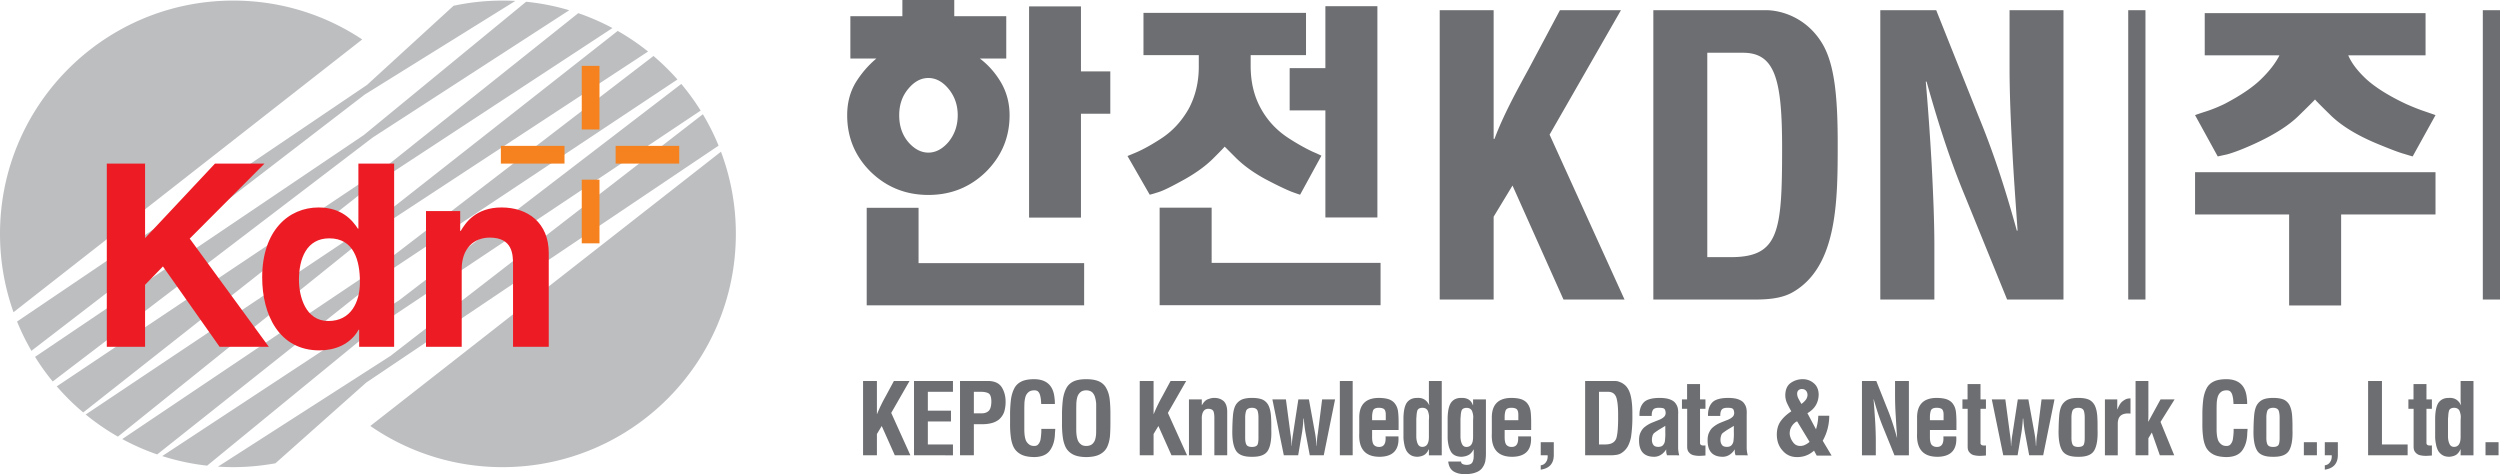 <svg xmlns="http://www.w3.org/2000/svg" width="790.902pt" height="150pt" viewBox="0 0 790.902 150"><path fill="#bcbec0" d="M298.48 430.161a75.634 75.634 0 0 0-14.22-2.8L230.7 471.34 122.265 544.5a73.456 73.456 0 0 0 5.821 8.13l105.557-80.486zM324.49 443.777a77.308 77.308 0 0 0-10.022-6.794l-78.692 61.837-96.805 64.698a76.83 76.83 0 0 0 10.623 7.3l83.243-66.924zM334.183 452.999a78.807 78.807 0 0 0-7.909-7.754l-89.963 69.059-85.287 57.312a77.396 77.396 0 0 0 11.526 5.078l74.565-59.192zM280.703 427.084a71.84 71.84 0 0 0-4.218-.108c-5.545 0-10.952.592-16.168 1.707l-28.546 26.113-115.445 78.057a78.71 78.71 0 0 0 4.736 9.659l109.918-84.51zM187.654 426.975c-42.497 0-76.955 34.445-76.955 76.955a77.023 77.023 0 0 0 4.456 25.848l115.03-89.985c-12.178-8.099-26.804-12.818-42.53-12.818M312.739 436.032a78.456 78.456 0 0 0-11.271-4.914l-62.486 49.831-109.554 73.286a77.071 77.071 0 0 0 8.726 8.609l93.092-73.364zM232.862 567.304a76.554 76.554 0 0 0 43.62 13.58c42.502 0 76.964-34.459 76.964-76.956a76.783 76.783 0 0 0-4.91-27.098zM347.75 474.823a77.21 77.21 0 0 0-5.186-10.355l-103.046 79.72-56.914 36.53c1.664.098 3.353.163 5.052.163 4.741 0 9.391-.45 13.903-1.266l29.95-26.623zM341.835 463.267a77.956 77.956 0 0 0-6.387-8.799l-92.994 71.306-78.234 51.46a75.756 75.756 0 0 0 14.803 3.16l55.959-45.816z" style="stroke-width:4.322" transform="matrix(.959 0 0 .959 -106.16 -409.283)"/><path fill="#f5821f" d="M302.61 507.045h5.851v-20.991h-5.852zM313.79 480.755h20.978v-5.852H313.79zM275.926 480.755h20.991v-5.852h-20.99zM302.61 469.488h5.851v-20.983h-5.852z" style="stroke-width:4.322" transform="matrix(.959 0 0 .959 -106.16 -409.283)"/><path fill="#ed1c24" d="M158.557 541.187h-12.624v-60.433h12.624v24.579l23.053-24.579h16.341l-24.665 24.734 26.096 35.699h-16.246l-18.688-26.515-5.89 6.06z" style="stroke-width:4.322" transform="matrix(.959 0 0 .959 -106.16 -409.283)"/><path fill="#ed1c24" d="M240.72 480.753h-11.795v21.462h-.164c-1.854-2.87-5.39-6.993-12.97-6.993-9.85 0-18.601 7.58-18.601 23.075 0 12.282 5.553 24.068 18.86 24.068 4.88 0 10.096-1.768 12.957-6.82h.173v5.64h11.54zm-31.4 38.382c0-7.07 2.512-13.73 10.015-13.73 8.077 0 10.096 7.252 10.096 14.404 0 6.647-2.948 12.87-10.433 12.87-7.581 0-9.677-8.245-9.677-13.544M291.724 541.187H279.94v-27.189c0-3.284-.173-8.838-7.663-8.838-5.22 0-9.266 3.527-9.266 10.364v25.663h-11.781v-44.779h11.28v6.56h.173c1.594-2.696 4.965-7.748 13.466-7.748 8.756 0 15.576 5.143 15.576 14.992z" style="stroke-width:4.322" transform="matrix(.959 0 0 .959 -106.16 -409.283)"/><path fill="#6d6e71" d="M585.638 525.6v-95.46h17.793v42.44h.29c2.774-7.533 7.364-15.943 11.189-22.919l10.394-19.521h20.126l-23.545 41.057 24.73 54.404h-20.14l-16.82-37.61-6.224 10.274V525.6zM818.456 525.598h-5.687v-95.46h5.687zM935.419 525.598h-5.675v-95.46h5.675zM689.092 525.6c4.464 0 9.3-.237 13.16-2.506 14.681-8.54 14.681-30.322 14.681-49.118 0-15.792-1.132-26.333-5.177-32.971-5.463-8.93-14.159-10.865-18.45-10.865h-37.194v95.46zm-15.183-13.99v-67.424h11.782c10.636 0 12.9 8.933 12.9 31.467 0 27.573-.994 35.958-16.946 35.958zM773.621 430.14h17.789v95.461h-18.588l-13.83-33.974c-4.715-11.315-8.536-22.923-12.75-37.929h-.255c.687 7.9 1.392 17.59 1.936 27.258.502 9.53.895 19.077.895 26.722v17.923h-17.836V430.14h18.445l13.882 34.782c4.551 11.068 8.432 22.383 12.706 37.933h.255c-.592-8.657-1.296-17.953-1.763-27.124-.501-9.17-.886-18.303-.886-26.817zM392.866 454.193c-1.802 3.116-2.693 6.6-2.693 10.606 0 7.317 2.576 13.501 7.732 18.635 5.221 5.087 11.583 7.654 19.055 7.654 7.494 0 13.791-2.567 19.02-7.654 5.13-5.134 7.767-11.318 7.767-18.635 0-4.007-.972-7.58-2.775-10.727-1.88-3.203-4.2-5.843-7.031-7.987h8.708v-13.96h-17.153v-5.341H408.38v5.341h-17.157v13.96h8.591c-2.774 2.317-5.086 5.052-6.95 8.108m57.313-25.3v69.672h17.114V464.29h9.681v-13.96h-9.68v-21.436zm18.165 84.69h-54.624v-18.255h-17.106V527.5h71.73zm-44.77-57.545c1.966 2.364 3.064 5.26 3.064 8.76 0 3.532-1.098 6.432-3.064 8.843-1.984 2.304-4.21 3.484-6.613 3.484-2.433 0-4.628-1.18-6.642-3.484-2.01-2.411-2.983-5.311-2.983-8.842 0-3.419.973-6.31 2.983-8.709 2.014-2.433 4.21-3.578 6.642-3.578 2.403 0 4.629 1.145 6.613 3.526M506.162 448.829c0 5.164-1.175 9.875-3.392 13.955-2.369 4.119-5.407 7.394-9.18 9.797-3.103 2.023-5.675 3.41-7.658 4.292-2.006.877-3.116 1.288-3.285 1.387l7.321 12.741c.165 0 1.09-.26 2.775-.8 1.729-.505 4.663-1.996 8.877-4.334 3.907-2.213 7.036-4.534 9.422-6.937 2.368-2.355 3.57-3.63 3.656-3.777.164.147 1.426 1.422 3.782 3.777 2.441 2.403 5.588 4.724 9.495 6.859 4.205 2.23 7.17 3.604 8.885 4.279 1.72.63 2.65.933 2.732.933l7.018-12.84c-.038-.07-1.045-.545-2.982-1.379-1.88-.89-4.417-2.23-7.49-4.2-4.066-2.568-7.238-5.891-9.499-10.014-2.286-4.115-3.366-8.79-3.366-14.094v-3.518h18.26v-13.938h-53.618v13.938h18.247zm59.966 64.667h-55.726v-18.203h-17.158v32.167h72.884zm-1.046-14.975h-17.158v-35.327H536.14v-13.938h11.785v-20.429h17.158zM862.656 445.039h-24.647v-13.925h72.849v13.925h-25.5c1.107 2.606 3.09 5.169 5.982 7.878 2.952 2.667 7.235 5.411 13.121 8.182 2.127.937 4.175 1.767 6.28 2.472 2.083.717 3.228 1.106 3.401 1.193l-7.537 13.618c-.074 0-1.037-.294-2.822-.839-1.841-.51-4.858-1.685-9.245-3.5-6.379-2.693-11.31-5.71-14.81-9.068-3.458-3.375-5.209-5.151-5.334-5.389-.168.238-1.936 2.014-5.35 5.337-3.371 3.333-8.341 6.427-14.72 9.344-4.132 1.889-7.145 2.965-8.994 3.453-1.859.402-2.926.662-3.03.662l-7.481-13.618c.173-.087 1.258-.476 3.354-1.146 2.13-.665 4.196-1.517 6.301-2.52 5.307-2.77 9.305-5.467 12.04-8.124 2.728-2.641 4.828-5.303 6.142-7.935m51.486 38.55v13.93h-31.134v30.024H865.85v-30.024h-31.031v-13.93zM395.411 576.977V552.46h4.568v10.886h.056a52.206 52.206 0 0 1 2.866-5.895l2.684-4.991h5.156l-6.038 10.536 6.323 13.981h-5.139l-4.317-9.668-1.59 2.645v7.023zM412.217 576.977V552.46h12.849v3.574h-8.285v6.21h7.632v3.574h-7.632v7.58h8.285v3.58zM431.961 563.138h2.455c1.024.022 1.832-.25 2.446-.813.562-.579.851-1.594.873-3.033 0-1.38-.281-2.278-.847-2.697-.605-.39-1.552-.58-2.835-.562h-2.092zm-4.568 13.839v-24.518h9.34c2.156.047 3.656.778 4.503 2.19.816 1.37 1.218 2.966 1.197 4.772 0 1.076-.147 2.13-.45 3.172a5.812 5.812 0 0 1-1.828 2.65 6.52 6.52 0 0 1-2.42 1.132c-.895.225-1.798.337-2.71.337h-3.064v10.265zM458.82 568.258c-.03.458-.064.929-.103 1.409-.044 2.264-.562 4.118-1.565 5.57-.998 1.509-2.749 2.287-5.26 2.326-1.85-.022-3.301-.312-4.365-.873-1.089-.58-1.897-1.366-2.424-2.364-.502-1.025-.826-2.218-.973-3.596-.172-1.344-.246-2.844-.22-4.482v-3.492c.039-1.569.143-3.025.311-4.374.208-1.31.558-2.455 1.055-3.427.497-1.007 1.279-1.768 2.342-2.3 1.037-.522 2.468-.786 4.27-.786 4.115.048 6.345 2.157 6.695 6.345.086.6.12 1.218.095 1.845h-4.5c-.02-.415-.055-.89-.099-1.413a9.26 9.26 0 0 0-.268-1.47c-.125-.484-.332-.877-.618-1.188-.276-.298-.713-.445-1.305-.445-.877.017-1.538.246-1.992.687-.48.436-.804.99-.973 1.668a9.2 9.2 0 0 0-.285 2.031c-.021.705-.034 1.31-.034 1.811v6.82c0 .506.034 1.059.09 1.668.07.588.195 1.172.385 1.746a3.26 3.26 0 0 0 1.02 1.349c.415.38 1.011.575 1.79.575.652 0 1.132-.234 1.43-.692.328-.402.549-.916.657-1.538.203-1.353.276-2.494.237-3.41zM465.738 568.561c0 .502.03 1.06.095 1.669.065.583.194 1.167.398 1.746.216.544.544.994 1.007 1.348.41.376 1.01.57 1.798.57.795 0 1.434-.194 1.914-.57.454-.38.782-.851.985-1.417a8.063 8.063 0 0 0 .35-1.906c.022-.636.03-1.254.03-1.841v-8.164a9.7 9.7 0 0 0-.354-2.07 3.606 3.606 0 0 0-.933-1.7c-.48-.436-1.141-.665-1.993-.686-.868.021-1.534.25-1.992.687-.48.44-.808.994-.99 1.668a9.784 9.784 0 0 0-.285 2.036c-.017.704-.03 1.31-.03 1.81zm-4.698-5.817c.043-1.56.147-3.016.316-4.365.207-1.305.553-2.455 1.054-3.427.501-1.003 1.275-1.768 2.338-2.304 1.055-.518 2.481-.778 4.287-.778 1.807 0 3.25.26 4.335.783 1.06.531 1.837 1.296 2.338 2.303.532.973.882 2.118 1.05 3.428.152 1.348.234 2.804.251 4.369v3.496c0 1.638-.047 3.134-.155 4.482-.147 1.374-.471 2.572-.968 3.596-.506.994-1.306 1.785-2.42 2.364-1.085.562-2.563.851-4.43.873-1.846-.022-3.311-.311-4.383-.873-1.08-.58-1.884-1.37-2.403-2.364-.497-1.024-.825-2.222-.985-3.592a32.802 32.802 0 0 1-.225-4.481zM486.68 576.977V552.46h4.568v10.886h.057a52.206 52.206 0 0 1 2.865-5.895l2.684-4.991h5.156l-6.038 10.536 6.323 13.981h-5.139l-4.317-9.668-1.59 2.645v7.023zM507.159 560.424h.064c.554-1.041 1.24-1.707 2.058-1.98.79-.284 1.46-.423 2.018-.397 1.245 0 2.273.359 3.094 1.085.783.77 1.167 1.975 1.146 3.622v14.223h-4.24v-12.309c0-.933-.091-1.664-.285-2.182-.251-.527-.796-.808-1.634-.852-.804 0-1.383.307-1.733.912-.372.653-.536 1.483-.489 2.494v11.937h-4.24V558.54h4.24zM521.466 570.967c-.021 1.12.108 1.94.385 2.46.264.527.89.79 1.867.79.955 0 1.569-.263 1.837-.79.216-.523.311-1.34.29-2.46v-6.163c.021-.916-.065-1.72-.256-2.416-.224-.7-.847-1.063-1.87-1.089-1.068.026-1.717.39-1.967 1.09-.208.695-.307 1.5-.286 2.415zm2.252 6.5c-2.701.044-4.473-.652-5.324-2.087-.873-1.47-1.262-3.795-1.163-6.976.017-1.607.086-3.042.186-4.308.09-1.293.32-2.369.691-3.242.41-.916 1.068-1.62 1.962-2.122.87-.458 2.084-.683 3.648-.683 1.595 0 2.84.225 3.734.683a4.243 4.243 0 0 1 1.85 2.122c.367.873.596 1.95.683 3.242.086 1.266.116 2.7.095 4.308.12 3.181-.242 5.507-1.098 6.976-.83 1.435-2.584 2.13-5.264 2.087M544.552 569.857c.23 1.305.368 2.62.433 3.959h.095c.021-1.504.142-2.865.363-4.093l1.404-11.18h4.27l-3.73 18.432h-4.615l-1.405-7.464a43.232 43.232 0 0 1-.553-4.65h-.134a45.733 45.733 0 0 1-.423 4.395l-1.31 7.72h-4.732l-3.773-18.433h4.464l1.491 11.24c.203 1.232.32 2.594.367 4.098h.065c.065-1.323.208-2.64.428-3.946l1.75-11.392h3.488zM552.693 552.459h4.235v24.518h-4.235zM567.846 565.388v-1.608c.022-.946-.143-1.603-.488-1.98-.368-.332-.986-.5-1.872-.5-1.059.025-1.685.371-1.876 1.032-.203.653-.298 1.422-.272 2.3v.756zm-8.743-.497c-.126-4.495 1.988-6.781 6.327-6.842 1.508 0 2.714.173 3.63.523.89.376 1.556.916 2.001 1.63.467.7.757 1.542.86 2.52.113 1.002.16 2.143.16 3.435v2.485h-8.743v2.693c.043 1.17.277 1.944.696 2.316.437.398.994.584 1.655.566 1.57 0 2.26-1.162 2.088-3.479h4.244c.315 4.374-1.686 6.617-6.003 6.73-4.867.069-7.166-2.52-6.915-7.754zM582.073 565.392c.04-.42.052-.852.052-1.314a5.853 5.853 0 0 0-.255-1.305c-.224-.938-.855-1.43-1.897-1.474-1.003.026-1.582.385-1.755 1.09-.086.319-.155.7-.198 1.131-.026.441-.06.886-.104 1.345v6.154c.043.894.216 1.642.506 2.234.306.631.795.942 1.46.942 1.461 0 2.191-1.089 2.191-3.276zm0 9.62h-.069c-.389.895-.899 1.513-1.508 1.867-.627.35-1.374.545-2.252.588-.899-.022-1.638-.216-2.217-.588a4.142 4.142 0 0 1-1.379-1.439 7.03 7.03 0 0 1-.678-1.997c-.147-.743-.25-1.469-.29-2.182v-6.673c.06-2.511.484-4.231 1.262-5.169.791-.938 1.889-1.396 3.302-1.37 1.794-.108 3.099.679 3.911 2.351h.061a9.553 9.553 0 0 1-.143-1.647v-6.292h4.24v24.518h-4.24zM596.651 565.409c.035-.415.052-.852.052-1.31a6.087 6.087 0 0 0-.255-1.314c-.23-.933-.864-1.426-1.902-1.465-.998.022-1.581.38-1.75 1.085-.09.32-.16.696-.203 1.132-.026.441-.056.886-.104 1.344v6.155c.048.894.216 1.642.51 2.234.307.631.791.947 1.46.947 1.462 0 2.192-1.094 2.192-3.28zm-3.959 13.63c0 .398.173.675.523.822.372.181.834.272 1.387.272.951-.026 1.574-.328 1.863-.925.264-.562.393-1.218.393-1.966v-2.122l-.069-.065c-.423.847-.95 1.444-1.59 1.794-.666.367-1.474.574-2.416.618-1.798-.044-2.995-.705-3.596-1.993a7.207 7.207 0 0 1-.674-1.996 12.988 12.988 0 0 1-.26-2.183v-6.677c.065-2.507.489-4.24 1.267-5.2.765-.937 1.854-1.395 3.267-1.37 1.954-.064 3.22.735 3.795 2.395h.069v-1.902h4.235v17.888c0 .917-.073 1.79-.237 2.62a5.579 5.579 0 0 1-1.025 2.152c-.484.64-1.188 1.12-2.096 1.439-.933.367-2.139.557-3.621.557-1.461 0-2.697-.302-3.7-.911-1.003-.636-1.582-1.72-1.759-3.246zM611.575 565.388v-1.608c.018-.946-.142-1.603-.492-1.98-.363-.332-.986-.5-1.867-.5-1.06.025-1.686.371-1.876 1.032-.208.653-.298 1.422-.277 2.3v.756zm-8.743-.497c-.125-4.495 1.988-6.781 6.327-6.842 1.509 0 2.714.173 3.626.523.89.376 1.56.916 2.001 1.63.471.7.757 1.542.865 2.52.108 1.002.16 2.143.16 3.435v2.485h-8.748v2.693c.048 1.17.281 1.944.696 2.316.44.398.998.584 1.66.566 1.564 0 2.26-1.162 2.083-3.479h4.248c.316 4.374-1.685 6.617-6.003 6.73-4.866.069-7.17-2.52-6.915-7.754zM618.965 580.278c.787-.104 1.366-.471 1.75-1.09.42-.583.597-1.322.528-2.212h-2.278v-4.313h4.305v4.218c0 2.805-1.435 4.417-4.305 4.832zM640.17 573.398c1.97.022 3.21-.64 3.72-1.996.428-1.353.632-3.782.606-7.274.026-2.878-.178-4.966-.605-6.254-.454-1.223-1.353-1.84-2.706-1.84h-3.004v17.364zm-6.557 3.579v-24.518h9.517c.307 0 .661.022 1.05.07.393.081.808.228 1.24.427.437.19.87.471 1.31.847.428.376.808.847 1.124 1.44.938 1.633 1.383 4.46 1.34 8.47a44.678 44.678 0 0 1-.446 7.248c-.22 1.158-.583 2.191-1.084 3.107a6.265 6.265 0 0 1-2.209 2.252 4.241 4.241 0 0 1-1.642.527c-.584.078-1.167.13-1.75.13zM660.056 567.262c-.557.354-1.145.708-1.767 1.072-.644.393-1.27.82-1.88 1.279a1.944 1.944 0 0 0-.592 1.02 4.237 4.237 0 0 0-.173 1.206c0 .7.155 1.257.458 1.668.294.462.847.687 1.664.687.7 0 1.206-.182 1.525-.553a2.5 2.5 0 0 0 .627-1.28c.134-1.11.182-2.143.138-3.098zm.588 9.715c-.26-.613-.341-1.244-.26-1.897l-.055-.004c-.497.765-1.085 1.357-1.764 1.768-.644.397-1.34.6-2.087.622-3.423.026-5.121-1.82-5.074-5.523 0-1.077.19-1.958.575-2.654.346-.722.812-1.305 1.413-1.746a9.845 9.845 0 0 1 2.088-1.245c.756-.315 1.564-.64 2.42-.968.942-.376 1.595-.804 1.953-1.28.342-.479.41-1.08.203-1.806-.09-.402-.31-.66-.66-.782-.342-.108-.83-.164-1.462-.164-.968 0-1.612.233-1.931.687-.307.467-.446 1.128-.424 2.001h-4.037c-.069-1.802.355-3.237 1.262-4.296.908-1.076 2.676-1.62 5.299-1.642 1.487 0 2.65.164 3.492.493.869.332 1.487.765 1.854 1.31.402.544.661 1.136.765 1.771.095.627.125 1.258.078 1.884v10.883a9.6 9.6 0 0 0 .363 2.589zM673.305 577.04c-.627.065-1.275.1-1.953.122a8.572 8.572 0 0 1-1.988-.217 2.66 2.66 0 0 1-1.466-.907c-.419-.41-.622-1.046-.622-1.893v-12.508h-1.724v-3.094h1.694v-5.057h4.27v5.057h1.79v3.094h-1.79v11.458c.112.371.371.583.76.622.385.047.727.047 1.03 0zM682.666 567.262c-.553.354-1.14.708-1.759 1.072-.648.393-1.27.82-1.884 1.279a1.938 1.938 0 0 0-.588 1.02 4.242 4.242 0 0 0-.177 1.206c0 .7.16 1.257.462 1.668.29.462.843.687 1.66.687.704 0 1.21-.182 1.526-.553.328-.35.535-.778.63-1.28.13-1.11.178-2.143.13-3.098zm.588 9.715a3.662 3.662 0 0 1-.25-1.897l-.066-.004c-.492.765-1.08 1.357-1.759 1.768-.643.397-1.34.6-2.078.622-3.436.026-5.126-1.82-5.083-5.523 0-1.077.195-1.958.58-2.654a4.44 4.44 0 0 1 1.413-1.746 9.81 9.81 0 0 1 2.083-1.245 97.77 97.77 0 0 1 2.424-.968c.942-.376 1.59-.804 1.954-1.28.337-.479.406-1.08.194-1.806-.09-.402-.307-.66-.657-.782-.337-.108-.83-.164-1.456-.164-.977 0-1.617.233-1.936.687-.303.467-.441 1.128-.42 2.001h-4.045c-.065-1.802.355-3.237 1.27-4.296.908-1.076 2.672-1.62 5.3-1.642 1.482 0 2.649.164 3.491.493.87.332 1.483.765 1.85 1.31.402.544.657 1.136.765 1.771.1.627.121 1.258.078 1.884v10.883a9.6 9.6 0 0 0 .363 2.589zM704.96 560.036c.51-.35.976-.79 1.395-1.31a2.803 2.803 0 0 0 .618-1.663c-.021-.61-.194-1.08-.51-1.41a1.623 1.623 0 0 0-1.232-.53 1.588 1.588 0 0 0-1.167.336c-.34.26-.514.679-.514 1.267.022.574.195 1.15.514 1.715.307.562.606 1.098.895 1.595m-1.413 5.744c-.216.069-.471.216-.76.454a4.926 4.926 0 0 0-.908.99 4.78 4.78 0 0 0-.623 1.313 4.63 4.63 0 0 0-.138 1.6 5.517 5.517 0 0 0 1.106 2.558c.545.778 1.323 1.18 2.321 1.201.614 0 1.184-.138 1.712-.419.51-.242.972-.557 1.4-.925zm6.223 2.623c.463-1.456.71-2.947.757-4.469h3.613a16.63 16.63 0 0 1-2.148 8.246l2.921 4.889h-4.91l-.88-1.63c-1.617 1.461-3.528 2.165-5.719 2.127-1.91-.022-3.462-.74-4.659-2.153-1.244-1.357-1.875-3.099-1.897-5.234 0-1.81.437-3.319 1.318-4.52.852-1.171 2.014-2.235 3.466-3.19a30.65 30.65 0 0 1-1.348-2.554 6.285 6.285 0 0 1-.64-2.744c.022-1.915.644-3.29 1.867-4.119a6.807 6.807 0 0 1 3.886-1.184c1.396 0 2.614.45 3.669 1.344 1.037.89 1.569 2.144 1.59 3.751-.06 2.684-1.3 4.728-3.712 6.124zM735.85 552.46h4.567v24.518h-4.762l-3.544-8.735c-1.159-2.766-2.256-6.007-3.285-9.732h-.065c.173 2.096.342 4.425.51 6.988.156 2.537.23 4.819.23 6.859v4.62h-4.569V552.46h4.728l3.548 8.925c1.133 2.683 2.218 5.93 3.26 9.737h.06a353.315 353.315 0 0 1-.441-6.963 105.656 105.656 0 0 1-.238-6.897zM751.862 565.388v-1.608c.026-.946-.138-1.603-.488-1.98-.36-.332-.986-.5-1.863-.5-1.063.025-1.694.371-1.88 1.032-.208.653-.298 1.422-.277 2.3v.756zm-8.743-.497c-.121-4.495 1.988-6.781 6.327-6.842 1.508 0 2.719.173 3.63.523.89.376 1.56.916 2.001 1.63.472.7.757 1.542.865 2.52.108 1.002.16 2.143.16 3.435v2.485h-8.748v2.693c.048 1.17.277 1.944.696 2.316.445.398.994.584 1.664.566 1.565 0 2.256-1.162 2.079-3.479h4.248c.316 4.374-1.685 6.617-6.007 6.73-4.858.069-7.166-2.52-6.915-7.754zM765.832 577.04c-.627.065-1.275.1-1.958.122a8.535 8.535 0 0 1-1.984-.217 2.66 2.66 0 0 1-1.465-.907c-.415-.41-.622-1.046-.622-1.893v-12.508h-1.724v-3.094h1.694v-5.057h4.265v5.057h1.794v3.094h-1.794v11.458c.117.371.376.583.765.622.38.047.722.047 1.029 0zM781.883 569.857a31.68 31.68 0 0 1 .428 3.959h.095c.021-1.504.147-2.865.371-4.093l1.4-11.18h4.27l-3.729 18.432h-4.62l-1.396-7.464a44.364 44.364 0 0 1-.562-4.65h-.13a45.731 45.731 0 0 1-.427 4.395l-1.306 7.72h-4.732l-3.777-18.433h4.464l1.496 11.24c.203 1.232.324 2.594.367 4.098h.065a32.67 32.67 0 0 1 .428-3.946l1.754-11.392h3.484zM794.042 570.967c-.021 1.12.104 1.94.38 2.46.264.527.895.79 1.872.79.955 0 1.573-.263 1.833-.79.211-.523.31-1.34.293-2.46v-6.163c.018-.916-.064-1.72-.259-2.416-.229-.7-.843-1.063-1.867-1.089-1.067.026-1.72.39-1.966 1.09-.212.695-.307 1.5-.286 2.415zm2.252 6.5c-2.701.044-4.477-.652-5.329-2.087-.873-1.47-1.257-3.795-1.162-6.976.021-1.607.086-3.042.185-4.308.091-1.293.32-2.369.692-3.242.415-.916 1.072-1.62 1.962-2.122.869-.458 2.088-.683 3.652-.683 1.595 0 2.84.225 3.73.683a4.243 4.243 0 0 1 1.85 2.122c.371.873.6 1.95.687 3.242.086 1.266.112 2.7.09 4.308.126 3.181-.242 5.507-1.097 6.976-.83 1.435-2.58 2.13-5.26 2.087M809.156 561.8h.07c.497-1.288 1.05-2.16 1.65-2.619.64-.492 1.163-.782 1.582-.864.432-.095.787-.13 1.063-.095v5.009c-1.188-.147-2.165-.004-2.925.432-.355.212-.644.532-.878.938-.229.467-.359 1.028-.397 1.698v10.68h-4.24v-18.437h4.075zM815.191 576.977V552.46h4.231v11.076c0 .761-.017 1.539-.073 2.33h.073l4.007-7.326h4.637l-4.637 7.425 4.512 11.012h-4.737l-2.645-7.515-1.137 1.897v5.618zM852.147 568.258c-.03.458-.07.929-.108 1.409-.04 2.264-.562 4.118-1.56 5.57-.999 1.509-2.754 2.287-5.265 2.326-1.85-.022-3.306-.312-4.365-.873-1.085-.58-1.897-1.366-2.424-2.364-.502-1.025-.821-2.218-.973-3.596-.173-1.344-.246-2.844-.22-4.482v-3.492c.039-1.569.142-3.025.315-4.374.203-1.31.554-2.455 1.05-3.427.498-1.007 1.28-1.768 2.343-2.3 1.042-.522 2.468-.786 4.274-.786 4.11.048 6.34 2.157 6.69 6.345.087.6.122 1.218.1 1.845h-4.5c-.02-.415-.055-.89-.098-1.413a9.275 9.275 0 0 0-.273-1.47c-.125-.484-.328-.877-.622-1.188-.272-.298-.709-.445-1.301-.445-.873.017-1.539.246-1.992.687-.48.436-.8.99-.973 1.668a9.202 9.202 0 0 0-.285 2.031c-.022.705-.035 1.31-.035 1.811v6.82c0 .506.035 1.059.095 1.668.07.588.19 1.172.38 1.746.23.545.567.994 1.025 1.349.41.38 1.011.575 1.785.575.657 0 1.132-.234 1.43-.692.333-.402.55-.916.657-1.538.2-1.353.281-2.494.238-3.41zM858.338 570.967c-.026 1.12.108 1.94.38 2.46.268.527.89.79 1.872.79.96 0 1.569-.263 1.832-.79.216-.523.316-1.34.294-2.46v-6.163c.022-.916-.065-1.72-.26-2.416-.224-.7-.846-1.063-1.866-1.089-1.068.026-1.72.39-1.967 1.09-.211.695-.31 1.5-.285 2.415zm2.252 6.5c-2.701.044-4.478-.652-5.325-2.087-.873-1.47-1.266-3.795-1.162-6.976.017-1.607.082-3.042.185-4.308.087-1.293.32-2.369.692-3.242.406-.916 1.067-1.62 1.958-2.122.873-.458 2.087-.683 3.652-.683 1.594 0 2.835.225 3.73.683a4.202 4.202 0 0 1 1.85 2.122c.37.873.6 1.95.686 3.242a55.51 55.51 0 0 1 .096 4.308c.12 3.181-.247 5.507-1.103 6.976-.825 1.435-2.58 2.13-5.26 2.087M870.708 572.663h4.304v4.313h-4.304zM877.618 580.278c.79-.104 1.374-.471 1.754-1.09.415-.583.593-1.322.528-2.212h-2.282v-4.313h4.304v4.218c0 2.805-1.434 4.417-4.304 4.832zM891.904 576.977V552.46h4.568v20.939h8.471v3.578zM912.948 577.04c-.63.065-1.284.1-1.958.122a8.52 8.52 0 0 1-1.988-.217 2.675 2.675 0 0 1-1.465-.907c-.41-.41-.622-1.046-.622-1.893v-12.508h-1.72v-3.094h1.69v-5.057h4.27v5.057h1.793v3.094h-1.794v11.458c.117.371.372.583.765.622.38.047.722.047 1.03 0zM922.421 565.392c.035-.42.06-.852.06-1.314a6.135 6.135 0 0 0-.263-1.305c-.23-.938-.86-1.43-1.897-1.474-.999.026-1.582.385-1.76 1.09-.081.319-.15.7-.194 1.131-.021.441-.056.886-.108 1.345v6.154c.052.894.22 1.642.514 2.234.307.631.796.942 1.461.942 1.461 0 2.187-1.089 2.187-3.276zm0 9.62h-.06c-.394.895-.904 1.513-1.517 1.867-.627.35-1.379.545-2.256.588-.89-.022-1.63-.216-2.213-.588a4.181 4.181 0 0 1-1.379-1.439 7.023 7.023 0 0 1-.674-1.997 15.1 15.1 0 0 1-.298-2.182v-6.673c.065-2.511.488-4.231 1.266-5.169.791-.938 1.889-1.396 3.298-1.37 1.798-.108 3.107.679 3.92 2.351h.064a9.153 9.153 0 0 1-.15-1.647v-6.292h4.243v24.518h-4.244zM930.634 572.663h4.305v4.313h-4.305z" style="stroke-width:4.322" transform="matrix(.959 0 0 .959 -106.16 -409.283)"/></svg>